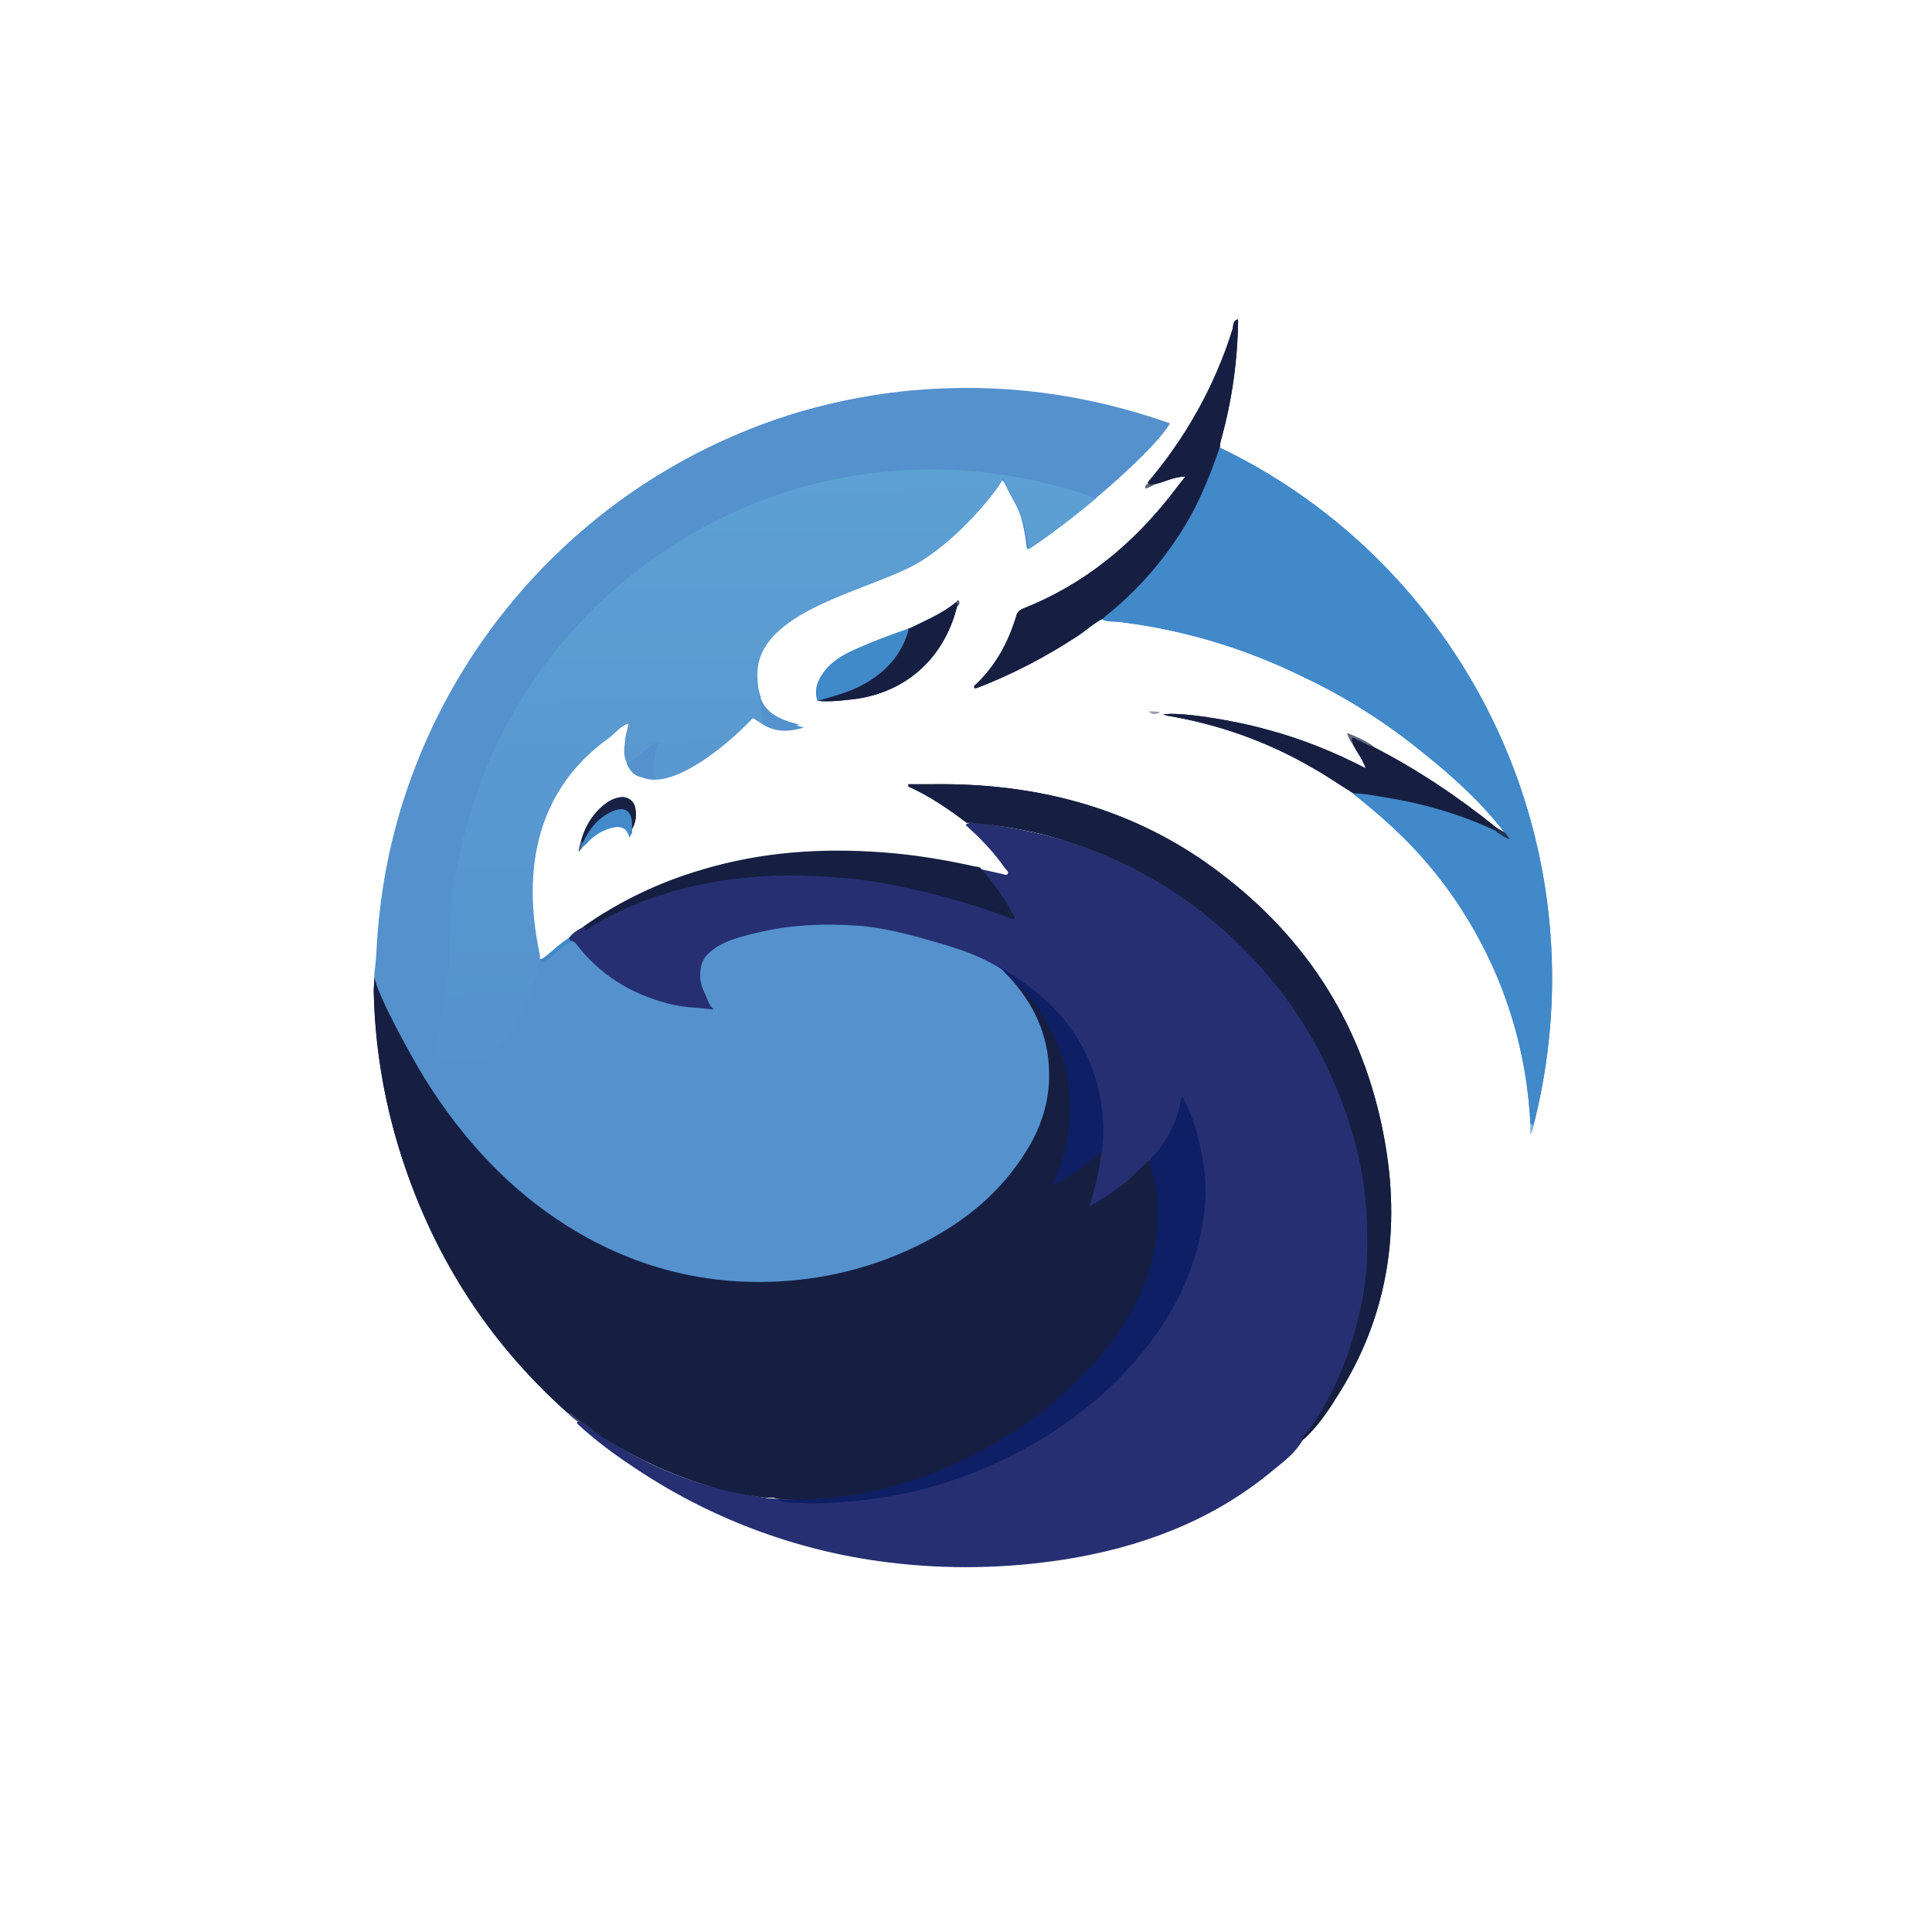 <svg width="256" height="256" viewBox="0 0 256 256" fill="none" xmlns="http://www.w3.org/2000/svg">
<rect x="0" y="0" width="256" height="256" fill="#808080" stroke="none"/>
<g clip-path="url(#clip0_1239_2)">
<rect width="256" height="256" fill="white"/>
<path d="M122.618 34.13C168.942 31.423 210.227 62.932 219.928 108.278C222.56 120.686 222.711 133.621 220.229 146.104C214.138 176.937 193.081 202.655 164.129 214.838C144.351 223.11 121.791 224.313 101.261 218.147C73.136 209.799 50.501 188.743 40.048 161.295C32.528 141.592 32.001 119.408 38.393 99.404C50.2 62.331 83.74 36.386 122.543 34.13H122.618Z" fill="white"/>
<path d="M70.203 121.137C70.579 122.867 70.805 124.596 71.181 126.326C71.407 127.379 71.707 127.153 72.309 126.702C73.362 125.875 74.34 124.897 75.468 124.22C75.768 124.296 75.994 124.521 76.144 124.747C79.228 128.733 83.213 131.139 88.026 132.493C90.207 133.094 92.463 133.545 94.794 133.771C94.042 132.944 93.516 132.117 93.064 131.064C92.312 129.334 92.538 127.83 93.892 126.476C95.471 124.822 97.501 124.145 99.682 123.619C104.119 122.491 108.631 122.34 113.143 122.716C116.753 122.942 120.362 123.544 123.897 124.596C126.83 125.424 129.687 126.401 132.319 128.056C132.695 128.357 132.921 128.733 133.297 129.033C136.606 132.643 138.561 136.854 138.711 141.742C138.787 145.126 137.884 148.36 136.155 151.293C133.071 156.632 128.635 160.542 123.295 163.551C117.881 166.559 111.94 168.439 105.773 169.115C94.719 170.319 84.492 167.912 75.091 162.046C67.271 157.158 61.255 150.541 56.367 142.795C54.111 139.11 52.08 135.275 50.35 131.365C50.125 130.913 50.05 130.312 49.899 129.936C50.05 130.387 50.275 130.913 49.824 131.44C49.674 129.409 49.824 127.454 49.974 125.499C50.275 120.009 51.102 114.595 52.531 109.331C58.998 85.492 76.295 66.09 99.231 56.916C106.149 54.133 113.369 52.479 120.738 51.802C132.395 50.749 143.675 52.253 154.729 56.164C153.075 59.322 143.524 67.895 136.079 72.783C135.854 70.677 135.403 68.497 134.651 66.466C134.651 65.94 135.102 65.789 135.403 65.489C136.982 64.135 138.486 62.857 140.065 61.503C140.215 61.353 140.366 61.202 140.516 61.127C140.667 60.977 140.967 60.751 140.892 60.45C140.817 60.149 140.516 60.149 140.215 60.074C139.463 59.924 138.787 59.849 138.035 59.773C136.982 59.698 136.004 59.397 134.951 59.397C134.124 59.322 133.372 59.172 132.62 59.247C132.244 59.247 131.793 59.247 131.417 59.172C130.74 58.946 130.063 59.096 129.387 59.096C129.011 59.096 128.559 59.096 128.183 59.096C126.98 59.172 125.852 58.946 124.649 59.172C124.348 59.247 124.122 59.247 123.822 59.247C123.446 59.247 123.145 59.247 122.769 59.247C122.318 59.172 121.866 59.247 121.49 59.397C120.287 59.472 119.009 59.623 117.806 59.849C116.302 60.149 114.798 60.224 113.369 60.6C112.015 60.977 110.662 61.127 109.383 61.578C107.653 62.029 105.924 62.631 104.194 63.157C101.713 64.135 99.156 65.037 96.749 66.316C91.335 68.948 86.372 72.257 81.86 76.167C77.648 79.777 73.963 83.838 70.73 88.35C69.151 90.606 67.647 92.937 66.293 95.343C65.466 96.923 64.639 98.502 63.887 100.156C63.36 101.435 62.683 102.638 62.307 103.991C61.781 105.27 61.33 106.623 60.879 107.977C60.352 109.331 60.051 110.76 59.675 112.113C59.525 112.64 59.374 113.241 59.299 113.768C59.149 114.444 58.998 115.121 58.923 115.798C58.698 116.926 58.547 118.054 58.397 119.257C58.171 120.46 58.021 121.588 57.946 122.792C57.795 123.544 57.87 124.371 57.795 125.198C57.57 126.176 57.72 127.228 57.645 128.206C57.645 128.883 57.57 129.635 57.645 130.312C57.645 130.613 57.495 130.989 57.795 131.139C58.171 131.289 58.397 130.913 58.623 130.763C59.45 130.086 60.277 129.334 61.104 128.657C63.887 126.251 66.744 123.844 69.527 121.438C69.752 121.288 70.053 120.761 70.429 121.288L70.203 121.137Z" fill="#4189C9"/>
<path d="M132.094 128.207C128.785 126.251 125.175 125.123 121.415 124.221C116.527 123.093 111.488 122.567 106.525 122.867C102.991 123.018 99.456 123.544 96.223 125.123C95.847 125.274 95.471 125.499 95.095 125.8C92.463 127.53 92.011 129.936 93.967 132.493C94.343 133.02 94.794 133.546 95.32 134.148C93.591 134.148 92.087 133.847 90.583 133.546C86.522 132.719 82.762 131.365 79.453 128.733C77.874 127.455 76.445 126.101 75.392 124.296C75.843 123.619 76.52 123.243 77.197 122.867C78.475 122.341 79.678 121.589 80.957 120.987C86.672 118.355 92.763 116.776 99.005 116.175C101.487 115.949 103.968 115.723 106.525 115.799C113.895 116.099 121.265 117.378 128.258 119.634C130.063 120.16 131.868 120.837 133.748 121.439C133.748 120.912 133.447 120.611 133.222 120.235C132.47 118.957 131.567 117.754 130.59 116.551C130.214 116.099 129.762 115.799 129.762 115.122C130.74 115.347 131.793 115.573 132.77 115.799C133.071 115.874 133.372 116.024 133.522 115.799C133.748 115.498 133.447 115.272 133.222 115.047C131.718 112.866 129.913 110.986 127.957 109.256C129.01 108.654 130.063 109.181 131.116 109.256C141.494 110.61 150.969 114.295 159.241 120.762C170.22 129.335 177.289 140.464 180.222 154.076C181.2 158.663 181.5 163.325 181.124 167.913C180.523 175.959 177.966 183.404 173.228 190.022C172.928 190.473 172.476 190.774 172.251 191.3C171.198 192.879 169.544 194.007 168.115 195.211C160.219 201.603 150.969 204.987 141.042 206.566C133.297 207.769 125.476 207.92 117.655 206.942C105.397 205.438 93.741 201.001 83.589 194.083C81.107 192.428 78.701 190.623 76.52 188.593C76.445 188.518 76.445 188.443 76.52 188.367C76.971 188.217 77.272 188.518 77.573 188.743C82.762 192.654 88.703 195.511 94.944 197.166C97.05 197.692 99.156 198.143 101.336 198.444C101.788 198.595 102.389 198.519 102.84 198.595C102.916 198.595 103.066 198.595 103.141 198.67C108.029 199.272 112.917 198.895 117.73 198.068C128.333 196.188 137.734 191.751 145.78 184.607C151.27 179.794 155.631 174.004 157.887 166.935C160.219 159.866 159.843 153.023 156.609 146.18C155.932 149.263 154.353 151.745 152.323 154.076C150.292 156.332 147.961 158.287 145.329 159.716C145.028 159.866 144.652 160.242 144.351 159.941C144.05 159.716 144.201 159.265 144.351 159.039C145.028 156.933 145.404 154.753 145.63 152.572C146.532 143.322 142.998 136.103 135.628 130.688C134.425 129.786 133.146 128.959 131.793 128.282L132.094 128.207Z" fill="#262F71"/>
<path d="M101.562 198.444C98.855 198.144 96.148 197.617 93.591 196.79C88.703 195.286 84.04 193.105 79.679 190.323C78.626 189.646 77.799 188.744 76.671 188.217C75.994 188.142 75.768 187.465 75.242 187.24C64.413 177.614 57.043 165.807 52.832 152.046C50.802 145.353 49.674 138.434 49.523 131.365C49.523 130.839 49.598 130.313 49.598 129.485C50.125 130.689 50.501 131.591 50.952 132.493C54.862 141.066 59.826 148.812 66.669 155.279C73.963 162.122 82.461 166.785 92.388 168.364C104.119 170.244 115.023 168.214 125.1 161.897C130.139 158.738 134.199 154.678 136.606 149.188C139.463 142.495 138.411 136.253 133.974 130.463C133.598 129.937 133.147 129.485 132.771 128.959C133.297 128.508 133.598 129.034 133.899 129.26C136.531 131.441 138.561 134.148 139.915 137.231C141.268 140.239 141.945 143.397 142.02 146.631C142.095 149.94 141.343 153.249 139.915 156.257C140.215 156.257 140.516 156.182 140.742 155.956C142.171 155.129 143.449 154.226 144.652 153.174C145.028 152.873 145.404 152.346 146.006 152.422C145.705 154.903 145.103 157.46 144.351 159.866C145.931 158.964 147.51 157.911 149.014 156.783C150.142 155.881 151.12 154.753 152.248 153.775C152.699 154.001 152.699 154.452 152.849 154.903C154.729 161.596 153.376 167.838 150.067 173.703C146.081 180.847 140.14 186.187 133.297 190.473C127.732 193.932 121.716 196.414 115.249 197.843C111.263 198.745 107.127 198.971 102.991 198.595C102.465 198.294 101.863 198.595 101.412 198.369L101.562 198.444Z" fill="#161F42"/>
<path d="M202.783 148.886C202.407 141.216 200.526 133.771 197.218 126.853C195.037 122.341 192.33 118.129 189.096 114.369C186.163 110.91 182.854 107.977 179.32 105.195C179.621 104.894 180.072 104.894 180.448 104.969C185.336 105.496 190.224 106.699 194.811 108.428C195.939 108.88 197.067 109.331 198.12 110.008C198.496 110.158 198.872 110.384 199.248 110.684C199.323 110.76 199.398 110.835 199.549 110.835C199.474 110.76 199.474 110.609 199.474 110.459C196.315 106.323 192.48 102.864 188.419 99.63C183.606 95.719 178.417 92.411 172.853 89.779C165.107 85.943 156.91 83.462 148.337 82.409C147.585 82.334 146.758 82.409 146.081 82.108C146.006 81.582 146.457 81.431 146.758 81.206C151.796 76.995 155.782 72.106 158.64 66.241C159.467 64.511 160.219 62.631 160.82 60.751C160.971 60.225 161.121 59.623 161.648 59.322C170.597 63.609 178.643 69.625 185.336 76.995C203.083 96.547 209.776 123.694 203.159 149.262C203.008 149.338 202.933 149.187 202.858 149.037L202.783 148.886Z" fill="#4189C9"/>
<path d="M172.402 191.224C172.402 190.472 173.003 190.021 173.454 189.42C177.139 184.231 179.32 178.44 180.523 172.123C181.275 168.213 181.275 164.303 181.05 160.467C180.674 154.526 179.094 148.736 176.688 143.246C174.958 139.185 172.702 135.35 170.07 131.816C167.288 128.131 163.979 124.672 160.369 121.739C154.805 117.152 148.412 113.692 141.494 111.512C137.809 110.308 134.049 109.556 130.214 109.18C129.537 109.105 128.86 108.955 128.108 109.03C125.702 107.225 123.22 105.496 120.363 104.217V103.916C121.34 103.916 122.393 103.916 123.371 103.916C137.358 103.691 150.368 107.075 161.648 115.648C173.379 124.521 180.674 136.177 183.381 150.616C185.712 162.949 183.907 174.605 177.064 185.208C175.71 187.389 174.282 189.42 172.326 191.074L172.402 191.224Z" fill="#161F42"/>
<path d="M161.648 59.172C160.219 63.458 158.489 67.594 155.932 71.354C153.376 75.189 150.292 78.573 146.758 81.431C146.532 81.582 146.382 81.807 146.156 81.957C144.953 82.559 143.9 83.537 142.772 84.289C138.636 86.996 134.199 89.327 129.537 91.132C129.462 91.132 129.311 91.207 129.161 91.207C128.935 90.906 129.161 90.831 129.311 90.681C131.943 88.199 133.598 85.116 134.651 81.657C134.726 81.206 135.102 80.829 135.478 80.679C143.675 77.445 150.142 72.106 155.481 65.188C155.932 64.586 156.459 63.909 157.06 63.157C155.406 63.157 154.128 63.984 152.774 64.21C152.473 64.21 152.172 64.436 152.097 63.909C157.136 57.968 160.971 51.125 163.302 43.68C163.452 43.229 163.302 42.552 163.979 42.327C164.054 42.327 164.054 42.402 164.054 42.477C164.054 42.552 164.054 42.552 164.054 42.552C163.979 47.816 163.227 53.156 161.798 58.269C161.723 58.57 161.648 58.871 161.648 59.247V59.172Z" fill="#161F42"/>
<path d="M129.913 115.046C131.567 116.851 132.996 118.881 134.199 121.062C134.274 121.288 134.575 121.513 134.35 121.739C134.124 121.889 133.898 121.664 133.673 121.589C128.258 119.558 122.618 118.054 116.903 117.001C114.045 116.475 111.113 116.249 108.18 116.099C105.548 115.949 102.916 115.949 100.284 116.174C94.268 116.625 88.477 117.904 82.912 120.385C81.183 121.137 79.453 121.814 77.874 122.792C77.723 122.867 77.498 123.093 77.272 122.792C82.085 119.408 87.424 116.851 93.14 115.197C100.96 112.865 108.932 112.339 116.978 112.941C121.114 113.241 125.175 113.918 129.236 114.821C129.537 114.821 129.687 114.896 129.913 114.971V115.046Z" fill="#161F42"/>
<path d="M127.882 58.796H129.086C129.762 59.097 130.439 58.721 131.116 58.946H132.319C132.394 59.548 131.943 59.773 131.642 60.074C126.077 64.812 120.588 69.55 115.023 74.212C113.143 75.791 111.338 77.295 109.533 78.874C109.233 79.025 109.007 79.326 108.856 79.626C106.45 80.529 104.194 81.657 102.464 83.612C101.637 84.515 101.036 85.643 100.509 86.695C98.855 87.748 97.426 89.177 95.922 90.456C91.936 93.764 88.026 97.148 84.115 100.457C83.815 100.758 83.589 101.134 83.213 101.36C82.536 100.307 82.687 99.254 82.837 98.126C83.363 97.299 84.115 96.772 84.792 96.171C88.627 92.937 92.463 89.628 96.298 86.395C100.058 83.236 103.743 80.002 107.503 76.844C111.789 73.234 116.076 69.55 120.437 65.865C122.844 63.834 125.175 61.804 127.657 59.773C128.033 59.548 128.258 59.322 128.033 58.796H127.882Z" fill="#5C94CE"/>
<path d="M198.346 110.158C193.608 107.902 188.645 106.473 183.456 105.646C182.027 105.421 180.673 105.12 179.32 105.12C177.515 103.992 175.785 102.789 173.905 101.736C167.964 98.276 161.422 95.945 154.579 94.817C154.428 94.742 154.278 94.742 154.127 94.667C156.158 94.291 163.152 95.344 167.964 96.697C172.476 97.9 176.763 99.63 180.974 101.811C180.523 100.533 179.771 99.63 179.245 98.577C179.169 98.276 178.793 98.051 179.094 97.75C179.32 97.449 179.621 97.75 179.921 97.9C180.598 98.201 181.275 98.577 181.952 98.953C187.817 101.961 193.307 105.646 198.421 109.782C198.722 110.158 198.722 110.158 198.346 110.233V110.158Z" fill="#161F42"/>
<path d="M127.882 58.796C128.033 59.097 128.409 58.871 128.559 59.172C127.431 60.15 126.303 61.127 125.175 62.105C123.145 63.834 121.039 65.564 119.009 67.294C116.076 69.775 113.143 72.257 110.21 74.739C108.18 76.468 106.225 78.198 104.194 79.927C101.713 82.033 99.231 84.064 96.825 86.169C94.869 87.824 92.914 89.478 90.959 91.208C88.928 92.937 86.823 94.667 84.792 96.397L82.762 98.126L83.364 95.494C83.063 94.667 83.74 94.291 84.191 93.84C86.071 92.26 87.876 90.681 89.756 89.102C94.117 85.417 98.404 81.732 102.765 78.047C106.45 74.889 110.21 71.731 113.895 68.572C117.354 65.639 120.814 62.706 124.273 59.699C124.574 59.473 125.025 59.172 124.273 58.871C125.476 58.42 126.679 58.796 127.882 58.646V58.796Z" fill="#6497D0"/>
<path d="M124.273 58.946C124.573 59.022 124.874 58.871 125.175 59.097C124.498 60.15 123.445 60.826 122.468 61.578C119.836 63.91 117.204 66.09 114.497 68.346C112.09 70.377 109.609 72.407 107.127 74.513C104.72 76.543 102.239 78.724 99.757 80.83C97.276 82.935 94.869 84.891 92.388 86.996C89.981 89.027 87.499 91.207 85.018 93.313C84.266 93.99 83.288 94.366 83.138 95.494C81.859 95.644 81.183 96.697 80.205 97.449C78.701 98.502 77.573 100.006 76.219 101.209C74.79 102.187 73.587 103.39 72.309 104.443C68.474 107.676 64.638 110.985 60.803 114.219C60.277 114.67 59.75 115.197 59.224 115.573C58.923 115.723 58.697 116.024 58.322 115.798C58.322 115.121 58.397 114.369 58.697 113.768C60.653 112.564 62.232 110.91 63.962 109.481C68.775 105.496 73.512 101.435 78.25 97.374C82.987 93.313 87.725 89.327 92.463 85.267C97.125 81.356 101.712 77.371 106.375 73.46C111.113 69.474 115.85 65.414 120.588 61.353C121.49 60.526 122.543 59.773 123.37 58.946H124.197H124.273Z" fill="#689AD1"/>
<path d="M134.726 59.172C135.854 59.172 136.831 59.473 137.959 59.548C138.26 60.225 137.658 60.451 137.358 60.752C136.004 61.955 134.65 63.008 133.297 64.211C133.146 64.06 132.996 63.835 132.846 63.684C132.545 63.233 132.319 63.384 132.169 63.76C130.589 67.144 127.882 69.55 124.949 71.581C121.641 73.912 118.031 75.867 114.271 77.446C114.045 77.07 114.045 77.07 114.421 76.694C115.173 75.942 116.001 75.341 116.753 74.664C122.468 69.851 128.183 65.038 133.823 60.075C134.124 59.774 134.425 59.473 134.726 59.172Z" fill="#4E8FCC"/>
<path d="M134.726 59.172C134.726 59.473 134.5 59.849 134.274 59.999C130.589 63.082 126.905 66.241 123.295 69.324C120.513 71.73 117.73 74.137 114.872 76.543C114.647 76.769 114.12 76.919 114.271 77.446C112.541 78.273 110.661 79.025 108.856 79.626C108.255 79.476 108.781 79.25 108.856 79.1C109.984 78.122 111.037 77.145 112.165 76.242C114.196 74.513 116.226 72.783 118.332 71.053C120.362 69.324 122.393 67.594 124.423 65.94C126.453 64.21 128.484 62.481 130.439 60.751C131.116 60.225 131.868 59.773 132.319 59.021C133.146 58.946 133.974 59.247 134.726 59.247V59.172Z" fill="#5591CD"/>
<path d="M120.437 83.311C122.543 82.258 124.799 81.356 126.604 79.852C126.98 79.852 126.98 80.078 126.829 80.303C125.1 87.372 119.761 92.035 112.541 92.711C111.113 92.862 109.759 93.012 108.33 92.862C108.48 92.335 109.007 92.411 109.383 92.26C110.962 91.809 112.541 91.358 113.97 90.606C116.677 89.177 118.708 87.071 119.836 84.214C119.911 83.838 120.137 83.462 120.362 83.236L120.437 83.311Z" fill="#161F42"/>
<path d="M120.437 83.312C119.535 86.696 117.429 89.027 114.421 90.682C112.541 91.734 110.436 92.261 108.33 92.862C107.804 91.359 108.405 90.08 109.232 88.952C110.285 87.599 111.714 86.771 113.218 86.094C115.549 85.042 117.956 84.139 120.362 83.312H120.437Z" fill="#418AC9"/>
<path d="M58.397 115.798C59.6 115.347 60.352 114.369 61.255 113.542C64.263 111.06 67.271 108.503 70.204 106.022C71.783 104.668 73.287 103.315 74.866 101.961C75.317 101.585 75.693 101.209 76.295 101.134C74.716 103.164 73.136 105.195 72.008 107.526C68.925 110.158 65.842 112.715 62.834 115.347C61.405 116.55 59.976 117.753 58.547 118.956C58.322 119.107 58.096 119.408 57.795 119.107C57.871 117.979 58.021 116.851 58.397 115.723V115.798Z" fill="#6497D0"/>
<path d="M70.204 121.137C69.301 121.212 68.85 122.04 68.173 122.566C65.541 124.672 62.984 126.928 60.428 129.108C59.6 129.861 58.773 130.613 57.795 131.289C57.194 131.741 56.968 131.59 56.968 130.838C56.968 130.011 56.968 129.184 56.968 128.356C57.871 127.304 58.999 126.552 60.051 125.649C63.059 123.092 65.992 120.536 69.076 118.054C69.376 117.828 69.527 117.452 69.978 117.678L70.128 121.062L70.204 121.137Z" fill="#468CCA"/>
<path d="M83.062 101.36C83.062 100.984 83.288 100.683 83.589 100.533C85.995 98.502 88.402 96.472 90.808 94.441C92.763 92.787 94.719 91.057 96.749 89.403C97.802 88.501 98.779 87.598 99.832 86.696C99.983 86.545 100.208 86.395 100.359 86.696C100.133 87.598 99.907 88.501 99.907 89.478C98.855 90.681 97.501 91.584 96.298 92.636C92.538 95.87 88.778 99.029 85.093 102.187C84.942 102.337 84.792 102.488 84.717 102.638C83.965 102.488 83.363 102.037 83.138 101.36H83.062Z" fill="#5591CD"/>
<path d="M57.795 119.182C58.622 118.881 59.149 118.129 59.825 117.603C63.36 114.67 66.819 111.737 70.354 108.729C70.88 108.278 71.256 107.601 72.083 107.526C71.406 109.105 70.88 110.684 70.504 112.339C69.902 112.264 69.602 112.79 69.15 113.091C65.541 116.249 61.856 119.332 58.171 122.416C57.946 122.566 57.72 122.867 57.419 122.792C57.344 121.588 57.494 120.385 57.795 119.182Z" fill="#5C94CE"/>
<path d="M84.717 102.638C84.491 102.187 84.867 102.037 85.093 101.886C88.176 99.254 91.26 96.622 94.343 94.065C96.072 92.561 97.802 91.132 99.607 89.628C99.682 89.553 99.832 89.553 99.983 89.478C99.983 90.305 100.133 91.132 100.359 91.885C99.306 93.088 97.952 93.99 96.749 95.043C94.042 97.374 91.335 99.705 88.552 101.961C88.402 102.112 88.176 102.262 88.176 102.488C87.048 102.939 85.845 103.089 84.717 102.563V102.638Z" fill="#4E8FCC"/>
<path d="M69.977 117.828C68.849 118.505 67.947 119.407 66.969 120.235C64.337 122.34 61.781 124.596 59.224 126.777C58.547 127.379 57.87 128.055 56.968 128.431C57.043 127.379 56.742 126.251 57.118 125.198C61.104 121.814 65.014 118.43 69 115.046C69.301 114.82 69.526 114.519 69.977 114.745L69.902 117.753L69.977 117.828Z" fill="#4E8FCC"/>
<path d="M70.053 114.746C68.775 115.423 67.797 116.475 66.744 117.378C64.112 119.483 61.63 121.739 59.074 123.845C58.547 124.296 58.096 125.048 57.269 125.123C57.344 124.296 57.043 123.469 57.494 122.717C59.976 120.611 62.533 118.431 65.014 116.325C66.669 114.896 68.398 113.467 70.128 112.038C70.654 111.587 70.504 112.114 70.579 112.339C70.354 113.091 70.278 113.919 70.128 114.746H70.053Z" fill="#5591CD"/>
<path d="M88.176 102.563C87.8 102.262 88.101 102.112 88.252 101.886C90.583 99.931 92.989 97.9 95.32 95.945C96.825 94.742 98.253 93.463 99.682 92.185C99.833 92.035 100.058 91.884 100.284 91.809L100.885 93.012C100.434 93.764 99.682 94.14 99.156 94.817C96.298 98.051 92.989 100.758 88.928 102.262C88.703 102.337 88.477 102.412 88.176 102.412V102.563Z" fill="#488DCA"/>
<path d="M133.297 64.211C133.673 63.083 134.876 62.707 135.553 61.955C136.305 61.128 137.508 60.752 137.959 59.548C138.862 59.548 139.689 59.774 140.516 59.924C141.268 60.075 141.268 60.376 140.817 60.827C139.689 61.804 138.636 62.782 137.508 63.684C136.455 64.587 135.402 65.414 134.35 66.316C133.974 65.564 133.598 64.888 133.297 64.211Z" fill="#468CCA"/>
<path d="M83.74 110.008C83.89 110.459 83.364 110.685 83.439 111.061C83.138 109.858 82.536 109.406 81.258 109.632C79.98 109.933 78.776 110.61 77.874 111.587C77.648 111.888 77.347 112.114 77.047 112.339C76.821 112.038 77.047 111.813 77.122 111.587C77.648 109.858 78.852 108.654 80.28 107.602C80.581 107.376 80.957 107.226 81.408 107.075C83.138 106.699 84.04 107.526 83.815 109.256C83.815 109.482 83.815 109.707 83.664 109.933L83.74 110.008Z" fill="#428AC9"/>
<path d="M83.74 110.008C83.74 109.707 83.74 109.481 83.74 109.181C83.74 107.451 82.762 106.774 81.108 107.526C79.228 108.353 78.025 109.933 77.197 111.737C77.047 111.737 76.897 111.737 76.972 111.512C77.573 109.331 78.701 107.526 80.581 106.248C81.032 105.947 81.634 105.721 82.16 105.646C83.063 105.496 83.89 106.022 84.116 106.849C84.416 107.902 84.266 109.03 83.665 110.008H83.74Z" fill="#182144"/>
<path d="M99.156 94.893C98.78 94.592 99.156 94.517 99.306 94.366C99.832 93.99 100.208 93.238 100.885 93.088C101.788 94.517 103.217 95.194 104.796 95.72C105.097 95.795 105.397 95.87 105.924 96.021C103.593 96.622 101.562 96.397 99.757 95.118C99.607 94.968 99.457 94.893 99.231 94.893H99.156Z" fill="#458CCA"/>
<path d="M181.877 98.878C181.125 98.803 180.598 98.276 179.921 98.051C179.621 97.976 179.395 97.6 179.169 97.825C178.944 97.976 179.32 98.276 179.245 98.577C178.869 98.201 178.718 97.675 178.493 97.148C179.696 97.6 180.899 98.126 181.952 98.878H181.877Z" fill="#63657D"/>
<path d="M198.346 110.158C198.571 110.008 198.346 109.857 198.346 109.707L199.474 110.384L200.075 111.211C199.323 110.985 198.797 110.534 198.271 110.233L198.346 110.158Z" fill="#263154"/>
<path d="M152.172 94.291C152.699 94.216 153.3 94.291 153.752 94.366C153.075 94.742 152.699 94.667 152.172 94.291Z" fill="#A09AA9"/>
<path d="M75.317 187.239C75.918 187.314 76.219 187.991 76.746 188.217V188.442C76.219 188.142 75.693 187.766 75.317 187.239Z" fill="#424A7F"/>
<path d="M202.783 148.887L203.159 149.112C203.234 149.488 203.008 149.864 202.783 150.316V148.887Z" fill="#8CB7DE"/>
<path d="M152.172 63.985C152.323 64.286 152.623 64.135 152.849 64.286L151.796 64.737C151.721 64.286 151.947 64.21 152.172 64.06V63.985Z" fill="#5A5D76"/>
<path d="M77.047 111.512L77.272 111.737C77.197 111.888 77.122 112.113 77.122 112.339L76.671 112.865C76.746 112.189 76.821 111.813 77.047 111.437V111.512Z" fill="#4F668A"/>
<path d="M126.905 80.304C126.83 80.154 126.905 79.928 126.679 79.853C126.755 79.702 126.905 79.477 126.98 79.552C127.206 79.778 127.131 80.079 126.905 80.304Z" fill="#555A73"/>
<path d="M59.224 112.114C59.525 110.685 59.75 109.256 60.427 107.903C62.758 106.248 64.864 104.293 67.045 102.413C70.88 99.179 74.64 96.021 78.4 92.787C81.859 89.854 85.319 86.921 88.778 83.989C92.538 80.83 96.298 77.597 99.983 74.438C103.367 71.581 106.826 68.648 110.21 65.715C112.616 63.684 115.023 61.654 117.354 59.548C118.633 59.248 119.836 59.097 121.189 59.172C121.265 59.097 121.49 59.097 121.565 59.097C121.866 59.548 121.49 59.849 121.189 60.15C117.956 62.857 114.722 65.64 111.488 68.422C108.029 71.355 104.645 74.288 101.186 77.221C98.028 79.928 94.869 82.635 91.635 85.342C87.8 88.651 83.89 91.885 80.055 95.194C75.242 99.254 70.429 103.39 65.616 107.451C63.736 109.031 61.931 110.61 60.051 112.189C59.901 112.415 59.6 113.016 59.224 112.264V112.114Z" fill="#6D9CD2"/>
<path d="M117.429 59.548C117.053 60.676 116 61.128 115.248 61.804C112.692 64.06 110.06 66.241 107.503 68.422C104.645 70.829 101.712 73.31 98.779 75.792C96.298 77.897 93.816 80.078 91.259 82.259C88.853 84.289 86.371 86.32 83.89 88.425C81.483 90.531 79.077 92.637 76.595 94.667C74.189 96.698 71.707 98.803 69.225 100.834C67.195 102.563 65.24 104.293 63.209 105.947C62.382 106.624 61.555 107.301 60.728 107.978C60.577 108.128 60.352 108.203 60.201 107.978C60.502 106.549 60.953 105.195 61.63 103.992C63.51 102.789 65.014 101.285 66.669 99.931C70.504 96.698 74.264 93.539 78.024 90.305C81.934 86.997 85.845 83.613 89.755 80.304C92.989 77.521 96.223 74.814 99.456 72.032C103.668 68.497 107.804 64.888 112.09 61.353C112.391 61.128 112.616 60.827 112.767 60.526C114.271 59.924 115.775 59.999 117.204 59.699L117.429 59.548Z" fill="#729FD4"/>
<path d="M112.993 60.376C113.594 60.526 113.068 60.752 112.993 60.902C111.865 61.955 110.737 62.932 109.534 63.91C107.503 65.64 105.473 67.369 103.442 69.024C100.434 71.505 97.501 74.062 94.493 76.544C92.087 78.574 89.68 80.755 87.199 82.785C84.717 84.891 82.16 87.072 79.679 89.177C77.272 91.208 74.866 93.314 72.384 95.419C69.978 97.45 67.496 99.555 65.09 101.586C64.187 102.338 63.36 103.09 62.383 103.842C62.232 103.992 62.007 104.293 61.706 103.917C62.007 102.563 62.683 101.36 63.285 100.082C66.594 97.299 69.903 94.442 73.212 91.659C76.596 88.726 80.055 85.869 83.439 82.936C86.672 80.153 89.906 77.371 93.215 74.664C96.674 71.731 100.058 68.798 103.517 65.865C105.247 64.361 107.052 62.782 108.857 61.278C110.135 60.676 111.489 60.526 112.842 60.3L112.993 60.376Z" fill="#78A2D5"/>
<path d="M109.007 61.353C107.729 63.007 105.999 64.135 104.42 65.564C102.389 67.294 100.359 69.099 98.253 70.828C96.223 72.483 94.268 74.212 92.237 75.942C90.207 77.672 88.252 79.401 86.221 81.056C84.191 82.785 82.16 84.515 80.13 86.169C78.175 87.824 76.219 89.553 74.189 91.208C71.707 93.313 69.151 95.494 66.669 97.6C65.766 98.352 64.864 99.104 63.962 99.856C63.811 100.006 63.586 100.157 63.36 100.157C64.037 98.502 64.789 96.848 65.766 95.344C70.354 91.659 74.791 87.749 79.303 83.913C84.492 79.476 89.756 75.115 94.945 70.603C97.877 68.121 100.885 65.715 103.743 63.007C105.397 62.331 107.127 61.804 108.932 61.428L109.007 61.353Z" fill="#7DA5D6"/>
<path d="M103.818 63.007C104.044 63.383 103.668 63.459 103.517 63.609C101.261 65.564 99.081 67.519 96.825 69.399C94.869 71.054 92.839 72.708 90.884 74.438C88.402 76.543 85.996 78.649 83.514 80.68C81.484 82.409 79.528 84.139 77.498 85.793C75.016 87.899 72.46 90.08 69.978 92.185C68.925 93.088 67.872 93.99 66.895 94.892C66.594 95.193 66.293 95.344 65.917 95.344C67.12 92.862 68.624 90.531 70.354 88.35C71.933 87.222 73.362 85.868 74.791 84.665C78.626 81.431 82.386 78.198 86.221 74.964C89.154 72.483 92.087 69.926 95.02 67.444C95.471 67.068 96.073 66.767 96.373 66.316C98.705 64.812 101.261 63.985 103.818 63.083V63.007Z" fill="#81A7D8"/>
<path d="M146.156 152.497C144.126 154.151 142.171 155.806 139.463 157.009C140.215 155.43 140.817 153.851 141.193 152.121C142.772 145.127 141.268 138.81 137.207 133.095C136.155 131.666 134.801 130.613 133.598 129.335C133.447 129.109 133.222 128.884 132.846 129.034C132.47 128.884 132.319 128.508 132.019 128.207C132.169 127.981 132.395 128.132 132.545 128.207C137.358 130.989 141.419 134.524 143.9 139.638C145.104 142.119 145.856 144.902 146.081 147.684C146.232 149.263 146.232 150.918 146.006 152.497H146.156Z" fill="#0E1F66"/>
<path d="M59.224 112.113C60.051 112.414 60.277 111.587 60.728 111.286C64.789 107.902 68.775 104.518 72.835 101.059C76.671 97.825 80.356 94.591 84.191 91.283C88.402 87.673 92.689 84.139 96.9 80.529C100.735 77.295 104.495 74.062 108.255 70.753C112.316 67.294 116.452 63.759 120.588 60.225C121.039 59.849 121.641 59.698 121.716 59.022C121.942 58.796 122.242 59.022 122.543 58.871H123.596C123.295 59.924 122.242 60.3 121.566 60.977C119.46 62.857 117.279 64.586 115.174 66.391C112.767 68.422 110.286 70.527 107.804 72.558C105.849 74.212 103.893 75.942 101.863 77.596C98.93 80.078 95.997 82.484 93.14 85.041C91.184 86.695 89.229 88.425 87.199 90.079C84.717 92.185 82.16 94.366 79.679 96.472C77.724 98.126 75.768 99.856 73.738 101.51C71.707 103.24 69.677 104.969 67.647 106.624C65.616 108.353 63.586 110.083 61.555 111.812C60.879 112.414 60.127 113.016 59.375 113.542C59.224 113.693 59.074 113.768 58.848 113.542C58.848 113.016 58.998 112.489 59.224 111.963V112.113Z" fill="#699AD1"/>
<path d="M96.373 66.165C96.223 67.143 95.245 67.369 94.719 67.895C92.688 69.775 90.508 71.505 88.402 73.31C85.92 75.415 83.514 77.446 81.032 79.551C79.077 81.206 77.122 82.935 75.091 84.59C73.663 85.793 72.234 87.071 70.805 88.275C70.655 88.425 70.504 88.5 70.279 88.275C71.331 86.695 72.535 85.116 73.813 83.687C78.551 78.198 83.89 73.46 90.056 69.625C92.087 68.346 94.117 67.068 96.373 66.165Z" fill="#88ABD9"/>
<path d="M131.116 58.946C130.439 58.871 129.762 59.172 129.085 58.796C129.762 58.871 130.439 58.57 131.116 58.946Z" fill="#5591CD"/>
<path d="M122.468 58.947C122.242 59.247 121.941 59.097 121.641 59.097H121.265C121.641 58.721 122.092 58.947 122.468 58.947Z" fill="#689AD1"/>
<path d="M103.142 198.67C109.684 198.971 116.227 197.918 122.393 195.662C128.334 193.481 133.899 190.398 138.862 186.412C143.675 182.502 147.886 177.99 150.669 172.35C152.173 169.342 153.075 166.033 153.376 162.724C153.677 159.716 153.15 156.858 152.323 154.001C152.398 153.324 153.075 152.948 153.451 152.497C154.88 150.617 155.933 148.586 156.384 146.18C156.459 145.879 156.534 145.578 156.685 145.277C157.587 147.082 158.339 148.962 158.79 150.917C159.467 153.7 159.918 156.482 159.693 159.34C159.317 164.228 157.813 169.041 155.406 173.327C152.925 177.689 149.766 181.374 146.156 184.683C142.923 187.54 139.388 190.022 135.628 192.052C131.041 194.534 126.153 196.414 121.115 197.617C117.956 198.369 114.723 198.82 111.489 199.046C109.91 199.121 108.33 199.272 106.826 199.196C105.698 199.121 104.42 199.196 103.217 198.82L103.142 198.67Z" fill="#0E1F66"/>
<path d="M132.093 128.206C128.785 126.251 125.175 125.123 121.415 124.221C116.527 123.093 111.488 122.566 106.525 122.867C102.991 123.017 99.456 123.544 96.223 125.123C95.847 125.273 95.471 125.499 95.095 125.8C92.463 127.529 92.011 129.936 93.967 132.493C94.343 133.019 94.794 133.545 95.32 134.147C93.591 134.147 92.087 133.846 90.583 133.545C86.522 132.718 82.762 131.365 79.453 128.733C77.874 127.454 76.821 126.552 75.768 124.822C76.219 124.145 76.821 123.544 77.498 123.168C78.776 122.641 79.678 121.664 80.957 121.062C86.672 118.43 92.763 116.851 99.005 116.249C101.487 116.024 103.968 115.798 106.525 115.873C113.895 116.174 121.265 117.452 128.258 119.709C130.063 120.235 131.868 120.912 133.748 121.513C133.748 120.987 133.447 120.686 133.222 120.31C132.47 119.032 131.567 117.828 130.589 116.625C130.213 116.174 129.762 115.873 129.762 115.196C130.74 115.422 131.793 115.648 132.77 115.873C133.071 115.948 133.372 116.099 133.522 115.873C133.748 115.572 133.447 115.347 133.222 115.121C131.717 112.94 129.913 111.06 127.957 109.331C129.01 108.729 130.063 109.256 131.116 109.331C141.494 110.684 150.969 114.369 159.241 120.837C170.22 129.409 177.289 140.539 180.222 154.15C181.2 158.738 181.5 163.4 181.124 167.987C180.523 176.034 177.966 183.479 173.228 190.097C172.928 190.548 172.476 190.849 172.251 191.375C171.198 192.954 169.544 194.082 168.115 195.285C160.219 201.677 150.969 205.061 141.042 206.641C133.297 207.844 125.476 207.994 117.655 207.017C105.397 205.513 93.741 201.076 83.589 194.157C81.107 192.503 78.701 190.698 76.52 188.668C76.445 188.592 76.445 188.517 76.52 188.442C76.971 188.292 77.272 188.592 77.573 188.818C82.762 192.729 88.703 195.586 94.944 197.241C97.05 197.767 99.156 198.218 101.336 198.519C101.788 198.669 102.389 198.594 102.84 198.669C102.916 198.669 103.066 198.669 103.141 198.745C108.029 199.346 112.917 198.97 117.73 198.143C128.333 196.263 137.734 191.826 145.78 184.682C151.27 179.869 155.631 174.079 157.887 167.01C160.219 159.941 159.843 153.098 156.609 146.254C155.932 149.338 154.353 151.819 152.323 154.15C150.292 156.407 147.961 158.362 145.329 159.791C145.028 159.941 144.652 160.317 144.351 160.016C144.05 159.791 144.201 159.339 144.351 159.114C145.028 157.008 145.404 154.827 145.63 152.646C146.532 143.397 142.998 136.177 135.628 130.763C134.425 129.861 133.146 129.033 131.793 128.357L132.093 128.206Z" fill="#262F71"/>
<path d="M101.562 198.444C98.855 198.143 96.148 197.616 93.591 196.789C88.703 195.285 84.04 193.104 79.679 190.322C78.626 189.645 77.799 188.743 76.671 188.216C75.994 188.141 75.768 187.464 75.242 187.239C64.413 177.613 57.043 165.806 52.832 152.045C50.802 145.352 49.674 138.433 49.523 131.364C49.523 130.838 49.598 130.312 49.598 129.484C50.125 130.688 50.501 131.59 50.952 132.492C54.862 141.065 59.826 148.811 66.669 155.278C73.963 162.121 82.461 166.784 92.388 168.363C104.119 170.243 115.023 168.213 125.1 161.896C130.139 158.737 134.199 154.677 136.606 149.187C139.463 142.494 138.411 136.252 133.974 130.462C133.598 129.936 133.147 129.484 132.771 128.958C133.297 128.507 133.598 129.033 133.899 129.259C136.531 131.44 138.561 134.147 139.915 137.23C141.268 140.238 141.945 143.396 142.02 146.63C142.095 149.939 141.343 153.248 139.915 156.256C140.215 156.256 140.516 156.181 140.742 155.955C142.171 155.128 143.449 154.225 144.652 153.173C145.028 152.872 145.404 152.345 146.006 152.421C145.705 154.902 145.103 157.459 144.351 159.865C145.931 158.963 147.51 157.91 149.014 156.782C150.142 155.88 151.12 154.752 152.248 153.774C152.699 154 152.699 154.451 152.849 154.902C154.729 161.595 153.376 167.837 150.067 173.702C146.081 180.847 140.14 186.186 133.297 190.472C127.732 193.931 121.716 196.413 115.249 197.842C111.263 198.744 107.127 198.97 102.991 198.594C102.465 198.293 101.863 198.594 101.412 198.368L101.562 198.444Z" fill="#161F42"/>
<path d="M202.783 148.886C202.407 141.216 200.526 133.771 197.218 126.853C195.037 122.341 192.33 118.129 189.096 114.369C186.163 110.91 182.854 107.977 179.32 105.195C179.621 104.894 180.072 104.894 180.448 104.969C185.336 105.496 190.224 106.699 194.811 108.428C195.939 108.88 197.067 109.331 198.12 110.008C198.496 110.158 198.872 110.384 199.248 110.684C199.323 110.76 199.398 110.835 199.549 110.835C199.474 110.76 199.474 110.609 199.474 110.459C196.315 106.323 192.48 102.864 188.419 99.63C183.606 95.719 178.417 92.411 172.853 89.779C165.107 85.943 156.91 83.462 148.337 82.409C147.585 82.334 146.758 82.409 146.081 82.108C146.006 81.582 146.457 81.431 146.758 81.206C151.796 76.995 155.782 72.106 158.64 66.241C159.467 64.511 160.219 62.631 160.82 60.751C160.971 60.225 161.121 59.623 161.648 59.322C170.597 63.609 178.643 69.625 185.336 76.995C203.083 96.547 209.776 123.694 203.159 149.262C203.008 149.338 202.933 149.187 202.858 149.037L202.783 148.886Z" fill="#4189C9"/>
<path d="M172.402 191.224C172.402 190.472 173.003 190.021 173.454 189.42C177.139 184.231 179.32 178.44 180.523 172.123C181.275 168.213 181.275 164.303 181.05 160.467C180.674 154.526 179.094 148.736 176.688 143.246C174.958 139.185 172.702 135.35 170.07 131.816C167.288 128.131 163.979 124.672 160.369 121.739C154.805 117.152 148.412 113.692 141.494 111.512C137.809 110.308 134.049 109.556 130.214 109.18C129.537 109.105 128.86 108.955 128.108 109.03C125.702 107.225 123.22 105.496 120.363 104.217V103.916C121.34 103.916 122.393 103.916 123.371 103.916C137.358 103.691 150.368 107.075 161.648 115.648C173.379 124.521 180.674 136.177 183.381 150.616C185.712 162.949 183.907 174.605 177.064 185.208C175.71 187.389 174.282 189.42 172.326 191.074L172.402 191.224Z" fill="#161F42"/>
<path d="M161.648 59.172C160.219 63.458 158.489 67.594 155.932 71.354C153.376 75.189 150.292 78.573 146.758 81.431C146.532 81.582 146.382 81.807 146.156 81.957C144.953 82.559 143.9 83.537 142.772 84.289C138.636 86.996 134.199 89.327 129.537 91.132C129.462 91.132 129.311 91.207 129.161 91.207C128.935 90.906 129.161 90.831 129.311 90.681C131.943 88.199 133.598 85.116 134.651 81.657C134.726 81.206 135.102 80.829 135.478 80.679C143.675 77.445 150.142 72.106 155.481 65.188C155.932 64.586 156.459 63.909 157.06 63.157C155.406 63.157 154.128 63.984 152.774 64.21C152.473 64.21 152.172 64.436 152.097 63.909C157.136 57.968 160.971 51.125 163.302 43.68C163.452 43.229 163.302 42.552 163.979 42.327C164.054 42.327 164.054 42.402 164.054 42.477C164.054 42.552 164.054 42.552 164.054 42.552C163.979 47.816 163.227 53.156 161.798 58.269C161.723 58.57 161.648 58.871 161.648 59.247V59.172Z" fill="#161F42"/>
<path d="M129.913 115.046C131.567 116.851 132.996 118.881 134.199 121.062C134.274 121.288 134.575 121.513 134.35 121.739C134.124 121.889 133.898 121.664 133.673 121.589C128.258 119.558 122.618 118.054 116.903 117.001C114.045 116.475 111.113 116.249 108.18 116.099C105.548 115.949 102.916 115.949 100.284 116.174C94.268 116.625 88.477 117.904 82.912 120.385C81.183 121.137 79.453 122.04 77.874 123.093C77.723 123.168 77.648 123.393 77.423 123.168C82.236 119.784 87.424 116.926 93.14 115.272C100.96 112.941 108.932 112.414 116.978 113.016C121.114 113.317 125.175 113.993 129.236 114.896C129.537 114.896 129.687 114.971 129.913 115.046Z" fill="#161F42"/>
<path d="M198.346 110.158C193.608 107.902 188.645 106.473 183.456 105.646C182.027 105.421 180.673 105.12 179.32 105.12C177.515 103.992 175.785 102.789 173.905 101.736C167.964 98.276 161.422 95.945 154.579 94.817C154.428 94.742 154.278 94.742 154.127 94.667C156.158 94.291 163.152 95.344 167.964 96.697C172.476 97.9 176.763 99.63 180.974 101.811C180.523 100.533 179.771 99.63 179.245 98.577C179.169 98.276 178.793 98.051 179.094 97.75C179.32 97.449 179.621 97.75 179.921 97.9C180.598 98.201 181.275 98.577 181.952 98.953C187.817 101.961 193.307 105.646 198.421 109.782C198.722 110.158 198.722 110.158 198.346 110.233V110.158Z" fill="#161F42"/>
<path d="M120.437 83.311C122.543 82.258 124.799 81.356 126.604 79.852C126.98 79.852 126.98 80.078 126.829 80.303C125.1 87.372 119.761 92.035 112.541 92.711C111.113 92.862 109.759 93.012 108.33 92.862C108.48 92.335 109.007 92.411 109.383 92.26C110.962 91.809 112.541 91.358 113.97 90.606C116.677 89.177 118.708 87.071 119.836 84.214C119.911 83.838 120.137 83.462 120.362 83.236L120.437 83.311Z" fill="#161F42"/>
<path d="M120.437 83.311C119.535 86.695 117.429 89.026 114.421 90.681C112.541 91.734 110.436 92.26 108.33 92.862C107.804 91.358 108.405 90.079 109.232 88.951C110.285 87.597 111.714 86.77 113.218 86.094C115.549 85.041 117.956 84.138 120.362 83.311H120.437Z" fill="#418AC9"/>
<path d="M83.74 110.008C83.89 110.459 83.364 110.685 83.439 111.061C83.138 109.858 82.536 109.406 81.258 109.632C79.98 109.933 78.776 110.61 77.874 111.587C77.648 111.888 77.347 112.114 77.047 112.339C76.821 112.038 77.047 111.813 77.122 111.587C77.648 109.858 78.852 108.654 80.28 107.602C80.581 107.376 80.957 107.226 81.408 107.075C83.138 106.699 84.04 107.526 83.815 109.256C83.815 109.482 83.815 109.707 83.664 109.933L83.74 110.008Z" fill="#428AC9"/>
<path d="M83.74 110.008C83.74 109.707 83.74 109.481 83.74 109.181C83.74 107.451 82.762 106.774 81.108 107.526C79.228 108.353 78.025 109.933 77.197 111.737C77.047 111.737 76.897 111.737 76.972 111.512C77.573 109.331 78.701 107.526 80.581 106.248C81.032 105.947 81.634 105.721 82.16 105.646C83.063 105.496 83.89 106.022 84.116 106.849C84.416 107.902 84.266 109.03 83.665 110.008H83.74Z" fill="#182144"/>
<path d="M181.877 98.878C181.125 98.803 180.598 98.276 179.921 98.051C179.621 97.976 179.395 97.6 179.169 97.825C178.944 97.976 179.32 98.276 179.245 98.577C178.869 98.201 178.718 97.675 178.493 97.148C179.696 97.6 180.899 98.126 181.952 98.878H181.877Z" fill="#63657D"/>
<path d="M198.346 110.158C198.571 110.007 198.346 109.857 198.346 109.707L199.474 110.383L200.075 111.211C199.323 110.985 198.797 110.534 198.271 110.233L198.346 110.158Z" fill="#263154"/>
<path d="M75.317 187.239C75.918 187.314 76.219 187.991 76.746 188.217V188.442C76.219 188.142 75.693 187.766 75.317 187.239Z" fill="#424A7F"/>
<path d="M202.783 148.887L203.159 149.112C203.234 149.488 203.008 149.864 202.783 150.316V148.887Z" fill="#8CB7DE"/>
<path d="M152.172 63.985C152.323 64.286 152.623 64.135 152.849 64.286L151.796 64.737C151.721 64.286 151.947 64.21 152.172 64.06V63.985Z" fill="#5A5D76"/>
<path d="M77.047 111.512L77.272 111.737C77.197 111.888 77.122 112.113 77.122 112.339L76.671 112.865C76.746 112.189 76.821 111.813 77.047 111.437V111.512Z" fill="#4F668A"/>
<path d="M126.905 80.304C126.83 80.153 126.905 79.928 126.679 79.852C126.755 79.702 126.905 79.476 126.98 79.552C127.206 79.777 127.131 80.078 126.905 80.304Z" fill="#555A73"/>
<path d="M146.156 152.496C144.126 154.151 142.171 155.805 139.463 157.008C140.215 155.429 140.817 153.85 141.193 152.12C142.772 145.127 141.268 138.81 137.207 133.095C136.155 131.666 134.801 130.613 133.598 129.335C133.447 129.109 133.222 128.883 132.846 129.034C132.47 128.883 132.319 128.507 132.019 128.207C132.169 127.981 132.395 128.131 132.545 128.207C137.358 130.989 141.419 134.523 143.9 139.637C145.104 142.119 145.856 144.901 146.081 147.684C146.232 149.263 146.232 150.917 146.006 152.496H146.156Z" fill="#0E1F66"/>
<path d="M103.141 198.669C109.684 198.97 116.226 197.917 122.393 195.661C128.333 193.48 133.898 190.397 138.862 186.411C143.674 182.501 147.886 177.989 150.668 172.349C152.172 169.341 153.074 166.032 153.375 162.723C153.676 159.715 153.15 156.857 152.322 154C152.398 153.323 153.074 152.947 153.45 152.496C154.879 150.616 155.932 148.585 156.383 146.179C156.459 145.878 156.534 145.577 156.684 145.276C157.587 147.081 158.339 148.961 158.79 150.916C159.467 153.699 159.918 156.481 159.692 159.339C159.316 164.227 157.812 169.04 155.406 173.326C152.924 177.688 149.766 181.373 146.156 184.682C142.922 187.539 139.388 190.021 135.628 192.051C131.041 194.533 126.153 196.413 121.114 197.616C117.956 198.368 114.722 198.819 111.488 199.045C109.909 199.12 108.33 199.271 106.826 199.195C105.698 199.12 104.42 199.195 103.216 198.819L103.141 198.669Z" fill="#0E1F66"/>
<path d="M100.359 89.778L100.284 89.854H100.359C100.359 93.915 102.54 95.343 106.525 96.396C101.487 97.975 100.133 94.591 99.607 95.268C97.501 97.599 89.53 104.894 85.093 103.014C81.935 102.412 83.213 97.9 83.664 95.87V95.794C82.386 95.945 81.709 96.998 80.731 97.75C71.031 104.668 69 115.347 71.482 126.777C71.707 127.83 72.008 127.605 72.61 127.153C73.663 126.326 74.64 125.348 75.768 124.672C76.069 124.747 76.295 124.972 76.445 125.198C79.528 129.184 83.589 131.665 88.402 132.944C90.583 133.545 92.312 133.47 94.569 133.771C93.817 132.944 93.817 132.568 93.365 131.515C92.613 129.785 92.463 127.83 93.741 126.476C95.32 124.822 97.802 124.22 99.908 123.694C104.345 122.566 108.857 122.34 113.369 122.641C117.054 122.867 120.588 123.844 124.198 124.897C127.13 125.724 129.988 126.702 132.62 128.357C132.996 128.657 133.222 129.033 133.598 129.334C136.982 132.944 138.937 137.155 139.012 142.118C139.087 145.502 138.185 148.736 136.455 151.744C133.372 157.083 128.935 161.069 123.596 164.002C118.182 167.01 112.165 168.89 105.999 169.567C94.945 170.77 84.642 168.363 75.242 162.498C67.421 157.61 61.33 150.917 56.442 143.171C54.186 139.486 50.125 132.041 49.598 129.485C49.598 128.206 49.749 128.657 49.899 125.724C50.2 120.235 51.027 114.745 52.456 109.481C58.923 85.567 76.295 66.09 99.306 56.916C106.225 54.133 113.519 52.404 120.889 51.727C132.62 50.674 143.9 52.178 155.03 56.089C153.3 59.247 143.75 67.82 136.305 72.783C135.177 66.842 134.801 67.669 132.846 63.458C132.846 63.909 128.033 70.602 122.017 74.362C115.926 78.198 100.058 80.679 100.284 89.628L100.359 89.778Z" fill="#5591CD"/>
<path d="M100.735 93.614C100.735 93.614 100.735 93.614 100.81 93.614C100.81 94.591 100.961 95.343 101.261 96.02C100.359 95.494 99.908 94.892 99.682 95.193C97.802 97.223 91.485 103.089 86.898 103.239C86.296 101.886 86.898 99.705 87.199 98.502C87.199 98.502 87.199 98.502 87.199 98.427C86.146 98.577 85.544 99.404 84.792 100.006C84.266 100.382 83.74 100.758 83.288 101.209C82.762 99.555 83.439 97.073 83.74 95.719V95.644C82.461 95.794 81.784 96.847 80.807 97.599C71.106 104.518 69.076 115.196 71.557 126.627C70.279 137.531 58.773 147.683 57.118 143.998C56.968 143.622 59.826 126.777 59.675 126.476C59.751 126.852 59.976 127.304 59.6 127.68C59.45 126.025 59.6 124.446 59.675 122.792C59.901 118.28 60.578 113.843 61.781 109.556C67.045 90.079 81.183 74.212 99.983 66.692C105.623 64.436 111.564 63.007 117.58 62.48C127.055 61.578 136.23 62.856 145.254 66.015C142.396 68.421 139.238 70.828 136.38 72.708C135.252 66.767 134.876 67.594 132.921 63.383C132.921 63.834 128.108 70.527 122.092 74.287C116.001 78.122 100.133 80.604 100.359 89.553L100.284 89.628H100.359C100.359 90.681 100.509 91.583 100.81 92.335C100.735 92.711 100.735 93.087 100.735 93.463V93.614ZM76.896 122.115C76.896 122.19 76.896 122.265 76.972 122.34C76.972 122.265 76.972 122.19 76.896 122.115Z" fill="url(#paint0_linear_1239_2)"/>
</g>
<defs>
<linearGradient id="paint0_linear_1239_2" x1="101.62" y1="144.977" x2="100.718" y2="62.331" gradientUnits="userSpaceOnUse">
<stop stop-color="#5591CD"/>
<stop offset="1" stop-color="#5DA0D3"/>
</linearGradient>
<clipPath id="clip0_1239_2">
<rect width="256" height="256" fill="white"/>
</clipPath>
</defs>
</svg>
